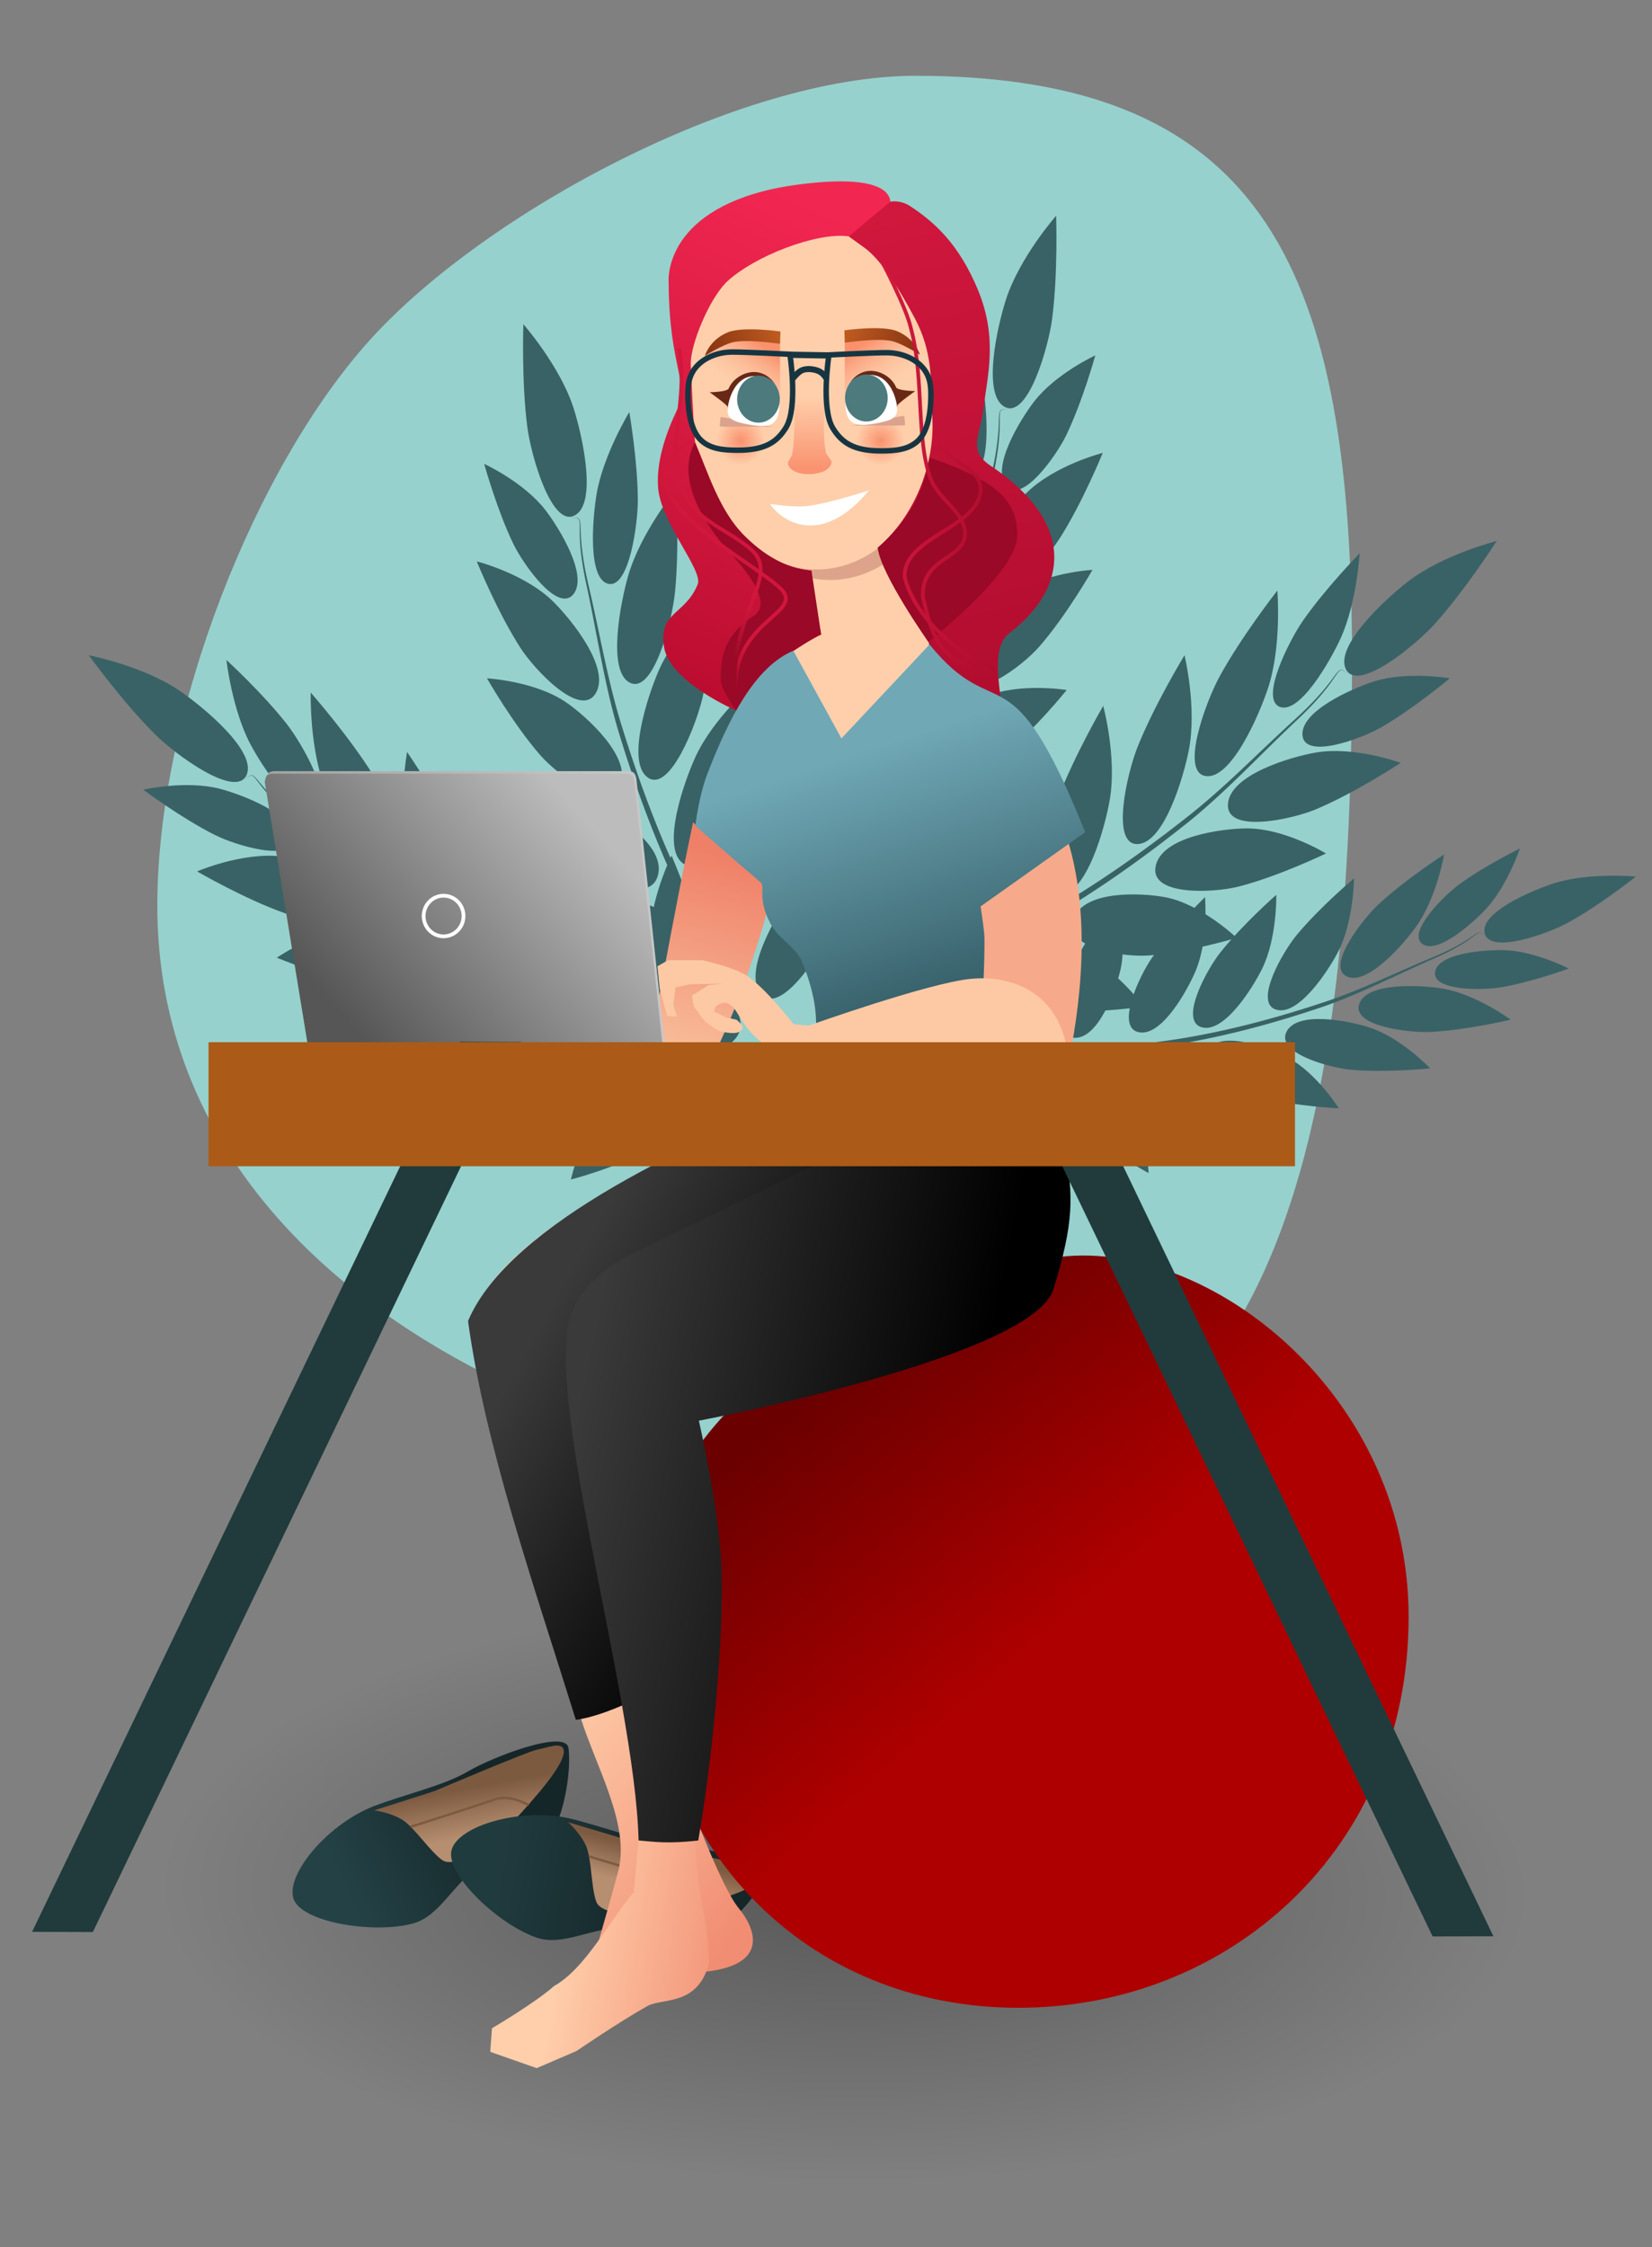 <svg width="125mm" height="170mm" viewBox="0 0 125 170" xmlns:xlink="http://www.w3.org/1999/xlink" xmlns="http://www.w3.org/2000/svg"><rect x="0" y="0" width="125" height="170" fill="#808080" stroke="none"/><defs><linearGradient id="r"><stop style="stop-color:#ffcfab;stop-opacity:1" offset="0"/><stop style="stop-color:#f18d73;stop-opacity:1" offset="1"/></linearGradient><linearGradient id="s"><stop style="stop-color:#3a3a3a;stop-opacity:1" offset="0"/><stop style="stop-color:#010101;stop-opacity:1" offset="1"/></linearGradient><linearGradient xlink:href="#a" id="u" x1="89.99" y1="90.551" x2="87.698" y2="99.11" gradientUnits="userSpaceOnUse" gradientTransform="translate(-48.86 -40.105)"/><linearGradient id="a"><stop style="stop-color:#ef8068;stop-opacity:1" offset="0"/><stop style="stop-color:#f8bc99;stop-opacity:1" offset="1"/></linearGradient><linearGradient id="b"><stop style="stop-color:#fa916e;stop-opacity:1" offset="0"/><stop style="stop-color:#fa916d;stop-opacity:0" offset="1"/></linearGradient><linearGradient xlink:href="#c" id="z" gradientUnits="userSpaceOnUse" gradientTransform="matrix(1.089 0 0 1 -12.484 -8.555)" x1="75.158" y1="29.642" x2="76.529" y2="27.833"/><linearGradient id="c"><stop style="stop-color:#fac7a4;stop-opacity:0" offset="0"/><stop style="stop-color:#fa916d;stop-opacity:1" offset="1"/></linearGradient><linearGradient xlink:href="#d" id="A" gradientUnits="userSpaceOnUse" gradientTransform="matrix(-1 0 0 1 151.258 -8.555)" x1="79.722" y1="27.136" x2="83.046" y2="28.211"/><linearGradient id="d"><stop style="stop-color:#bf5c21;stop-opacity:1" offset="0"/><stop style="stop-color:#863211;stop-opacity:1" offset="1"/></linearGradient><linearGradient xlink:href="#e" id="B" x1="54.267" y1="29.689" x2="54.256" y2="26.555" gradientUnits="userSpaceOnUse"/><linearGradient id="e"><stop style="stop-color:#fa9370;stop-opacity:1" offset="0"/><stop style="stop-color:#ffcfab;stop-opacity:1" offset="1"/></linearGradient><linearGradient xlink:href="#f" id="C" x1="54.703" y1="17.992" x2="45.442" y2="39.224" gradientUnits="userSpaceOnUse" gradientTransform="translate(-33.033 -5.137)"/><linearGradient id="f"><stop style="stop-color:#f22751;stop-opacity:1" offset="0"/><stop style="stop-color:#b80b2e;stop-opacity:1" offset="1"/></linearGradient><linearGradient xlink:href="#g" id="D" x1="66.963" y1="23.609" x2="72.001" y2="46.838" gradientUnits="userSpaceOnUse" gradientTransform="translate(-42.095 -10.826)"/><linearGradient id="g"><stop style="stop-color:#d1173d;stop-opacity:1" offset="0"/><stop style="stop-color:#af0c2e;stop-opacity:1" offset="1"/></linearGradient><linearGradient xlink:href="#g" id="E" gradientUnits="userSpaceOnUse" x1="57.394" y1="30.351" x2="62.194" y2="30.351" gradientTransform="translate(-32.694 -6.814)"/><linearGradient xlink:href="#h" id="F" gradientUnits="userSpaceOnUse" gradientTransform="matrix(1 0 0 -1 -40.61 63.332)" x1="58.218" y1="31.023" x2="58.265" y2="28.696"/><linearGradient id="h"><stop style="stop-color:#d1173d;stop-opacity:1" offset="0"/><stop style="stop-color:#9a0927;stop-opacity:1" offset="1"/></linearGradient><linearGradient xlink:href="#h" id="G" gradientUnits="userSpaceOnUse" gradientTransform="matrix(1 0 0 -1 -41.825 61.691)" x1="58.218" y1="31.023" x2="58.265" y2="28.696"/><linearGradient xlink:href="#g" id="H" x1="57.394" y1="30.351" x2="62.194" y2="30.351" gradientUnits="userSpaceOnUse" gradientTransform="translate(-32.981 -5.086)"/><linearGradient xlink:href="#i" id="I" x1="89.646" y1="97.835" x2="86.244" y2="87.544" gradientUnits="userSpaceOnUse" gradientTransform="translate(-43.69 -40.709)"/><linearGradient id="i"><stop style="stop-color:#39636d;stop-opacity:1" offset="0"/><stop style="stop-color:#70a8b6;stop-opacity:1" offset="1"/></linearGradient><linearGradient xlink:href="#j" id="J" x1="64.957" y1="88.048" x2="79.957" y2="88.165" gradientUnits="userSpaceOnUse" gradientTransform="matrix(1.001 0 0 1.009 -.041 -.79)"/><linearGradient id="j"><stop style="stop-color:#a4a4a4;stop-opacity:1" offset="0"/><stop style="stop-color:#c7c7c7;stop-opacity:1" offset="1"/></linearGradient><linearGradient xlink:href="#k" id="K" gradientUnits="userSpaceOnUse" x1="68.615" y1="99.204" x2="78.905" y2="90.083" gradientTransform="translate(-.056 .136)"/><linearGradient id="k"><stop style="stop-color:#565656;stop-opacity:1" offset="0"/><stop style="stop-color:#bcbcbc;stop-opacity:1" offset="1"/></linearGradient><linearGradient xlink:href="#l" id="L" x1="85.847" y1="100.357" x2="82.352" y2="100.225" gradientUnits="userSpaceOnUse" gradientTransform="matrix(1 0 0 1.26 0 -26.202)"/><linearGradient id="l"><stop style="stop-color:#9f9f9f;stop-opacity:1" offset="0"/><stop style="stop-color:#bcbcbc;stop-opacity:1" offset="1"/></linearGradient><linearGradient xlink:href="#c" id="x" gradientUnits="userSpaceOnUse" gradientTransform="matrix(1.089 0 0 1 -12.484 -8.555)" x1="75.158" y1="29.642" x2="76.529" y2="27.833"/><linearGradient xlink:href="#d" id="y" gradientUnits="userSpaceOnUse" gradientTransform="matrix(-1 0 0 1 151.258 -8.555)" x1="79.722" y1="27.136" x2="83.046" y2="28.211"/><linearGradient id="q"><stop style="stop-color:#6a0000;stop-opacity:1" offset="0"/><stop style="stop-color:#ae0000;stop-opacity:1" offset="1"/></linearGradient><linearGradient id="m"><stop style="stop-color:#000;stop-opacity:.31" offset="0"/><stop style="stop-color:#000;stop-opacity:0" offset="1"/></linearGradient><linearGradient id="t"><stop style="stop-color:#000;stop-opacity:1" offset="0"/><stop style="stop-color:#3a3a3a;stop-opacity:1" offset="1"/></linearGradient><linearGradient id="o"><stop style="stop-color:#7c5a40;stop-opacity:1" offset="0"/><stop style="stop-color:#b68e70;stop-opacity:1" offset="1"/></linearGradient><linearGradient xlink:href="#n" id="N" x1="129.712" y1="200.074" x2="109.168" y2="159.656" gradientUnits="userSpaceOnUse"/><linearGradient id="n"><stop style="stop-color:#244246;stop-opacity:1" offset="0"/><stop style="stop-color:#152629;stop-opacity:1" offset="1"/></linearGradient><linearGradient xlink:href="#o" id="O" x1="121.255" y1="158.528" x2="111.093" y2="167.633" gradientUnits="userSpaceOnUse"/><linearGradient xlink:href="#p" id="P" gradientUnits="userSpaceOnUse" x1="129.712" y1="200.074" x2="109.168" y2="159.656" gradientTransform="matrix(-.129 -.094 -.094 .129 73.517 99.295)"/><linearGradient id="p"><stop style="stop-color:#203b3e;stop-opacity:1" offset="0"/><stop style="stop-color:#152629;stop-opacity:1" offset="1"/></linearGradient><linearGradient xlink:href="#o" id="Q" x1="25.786" y1="98.132" x2="26.384" y2="99.682" gradientUnits="userSpaceOnUse" gradientTransform="translate(17.164 10.108)"/><linearGradient xlink:href="#q" id="R" x1="42.101" y1="65.518" x2="51.944" y2="76.899" gradientUnits="userSpaceOnUse" gradientTransform="matrix(1.72 0 0 1.72 -12.681 -7.983)"/><linearGradient xlink:href="#r" id="S" x1="28.923" y1="90.109" x2="39.291" y2="98.646" gradientUnits="userSpaceOnUse"/><linearGradient xlink:href="#s" id="T" x1="65.785" y1="74.592" x2="77.935" y2="81.82" gradientUnits="userSpaceOnUse" gradientTransform="translate(-35.834 -2.307)"/><linearGradient xlink:href="#r" id="U" x1="31.741" y1="98.51" x2="40.268" y2="100.112" gradientUnits="userSpaceOnUse" gradientTransform="matrix(1.609 0 0 1.72 -7.312 -3.776)"/><linearGradient xlink:href="#t" id="V" x1="100.543" y1="80.436" x2="82.549" y2="76.437" gradientUnits="userSpaceOnUse" gradientTransform="matrix(1.609 0 0 1.72 -86.546 -12.535)"/><radialGradient xlink:href="#b" id="v" cx="75.923" cy="32.846" fx="75.923" fy="32.846" r="1.064" gradientTransform="matrix(1 0 0 1.022 -24.687 -5.086)" gradientUnits="userSpaceOnUse"/><radialGradient xlink:href="#b" id="w" cx="75.923" cy="32.846" fx="75.923" fy="32.846" r="1.064" gradientTransform="matrix(1 0 0 1.022 -18.536 -5.067)" gradientUnits="userSpaceOnUse"/><radialGradient xlink:href="#m" id="M" cx="37" cy="95.986" fx="37" fy="95.986" r="48.012" gradientTransform="matrix(1.076 0 0 .456 25.42 95.7)" gradientUnits="userSpaceOnUse"/></defs><g transform="translate(-1.587 3.175)"><path style="display:inline;fill:#96d1cd;fill-opacity:1;stroke-width:.32" d="M68.668 41.818c0 17.002-1.963 36.279-17.426 36.279-15.464 0-35.131-8.458-35.131-25.46 0-8.501 4.333-19.364 9.4-24.935 5.067-5.57 16.227-11.567 23.958-11.567 15.464 0 19.2 8.681 19.2 25.683z" transform="matrix(1.72 0 0 1.72 -14.22 -25.193)"/><g style="display:inline;fill:#396266;fill-opacity:1"><path style="fill:#396266;fill-opacity:1;stroke-width:.491" d="M32.307 47.554c-.918-5.449-.614-12.255-.614-12.255s5.601 4.934 7.69 9.967c1.312 3.163 3.713 11.365.134 12.756-3.53 1.372-6.648-7.136-7.21-10.468z" transform="matrix(.494 0 0 .637 25.532 -1.13)"/><path style="fill:#396266;fill-opacity:1;stroke-width:.42" d="M30.138 61.359c-2.496-4.016-4.447-9.477-4.447-9.477s6.091 2.177 9.393 5.506c2.075 2.094 6.65 7.827 4.224 10.02-2.393 2.162-7.643-3.594-9.17-6.05z" transform="matrix(.494 0 0 .637 25.532 -1.13)"/><path style="fill:#396266;fill-opacity:1;stroke-width:.491" d="M31.252 73.745c-3.538-4.246-6.7-10.28-6.7-10.28s7.323 1.444 11.66 4.741c2.728 2.073 8.931 7.951 6.539 10.955-2.36 2.962-9.337-2.82-11.5-5.416zM34.303 86.5c-4.14-3.66-8.182-9.143-8.182-9.143s7.456.315 12.244 2.916c3.01 1.635 10.035 6.503 8.126 9.835-1.883 3.287-9.657-1.37-12.188-3.608zM39.664 99.281c-4.691-2.92-9.589-7.655-9.589-7.655s7.406-.93 12.56.838c3.24 1.112 10.976 4.744 9.648 8.347-1.31 3.554-9.75.255-12.619-1.53zM46.41 110.833c-5.054-2.234-10.566-6.236-10.566-6.236s7.202-1.958 12.553-.93c3.364.647 11.532 3.16 10.722 6.913-.799 3.703-9.618 1.619-12.708.253zM52.91 122.316c-5.492-.612-11.953-2.772-11.953-2.772s6.281-4.032 11.694-4.66c3.402-.394 11.948-.453 12.304 3.37.35 3.772-8.687 4.435-12.045 4.062z" transform="matrix(.494 0 0 .637 25.532 -1.13)"/><path style="fill:#396266;fill-opacity:1;stroke-width:.42" d="M49.226 56.117c-.039-4.729-1.31-10.386-1.31-10.386s-3.983 5.096-4.992 9.676c-.635 2.878-1.435 10.17 1.788 10.725 3.18.548 4.537-7.124 4.514-10.015z" transform="matrix(.494 0 0 .637 25.532 -1.13)"/><path style="fill:#396266;fill-opacity:1;stroke-width:.491" d="M54.909 67.179c.718-5.48.164-12.27.164-12.27s-5.416 5.136-7.318 10.242c-1.196 3.21-3.295 11.495.333 12.753 3.578 1.242 6.382-7.375 6.82-10.725zM59.152 79.589c1.542-5.307 2.024-12.102 2.024-12.102s-6.132 4.254-8.788 9.012c-1.669 2.991-5 10.861-1.606 12.656 3.349 1.77 7.427-6.322 8.37-9.566zM64.724 89.964c1.67-5.268 2.317-12.05 2.317-12.05s-6.234 4.105-9.003 8.797c-1.742 2.95-5.263 10.737-1.913 12.613 3.305 1.851 7.578-6.14 8.6-9.36zM71.22 98.131c1.974-5.161 3.015-11.894 3.015-11.894s-6.462 3.735-9.5 8.258c-1.91 2.843-5.88 10.412-2.644 12.48 3.191 2.04 7.923-5.688 9.13-8.844zM78.559 107.645c2.802-4.762 4.945-11.229 4.945-11.229s-6.992 2.611-10.738 6.568c-2.355 2.487-7.524 9.293-4.677 11.869 2.81 2.541 8.757-4.296 10.47-7.208z" transform="matrix(.494 0 0 .637 25.532 -1.13)"/><path style="fill:#396266;fill-opacity:1;fill-rule:nonzero;stroke:none;stroke-width:1px;stroke-linecap:butt;stroke-linejoin:miter;stroke-opacity:1" d="M38.299 58.255c.391 0 .81-.002 1.096.01.133.005.254.015.359.03.098.015.183.035.253.064.067.027.12.06.163.104.04.042.07.093.092.156a.992.992 0 0 1 .046.227c.01.088.014.191.016.314.003.236-.004.541.004.944.006.382.026.861.084 1.448.11 1.112.364 2.669.974 4.815.775 2.766 1.456 5.69 2.202 8.6.754 2.944 1.553 5.77 2.6 8.51 3.039 7.793 6.614 15.028 10.77 21.35 5.603 8.527 11.28 13.904 16.272 17.376l.286-.41.285-.411c-4.885-3.398-10.497-8.645-16.1-17.047-4.159-6.234-7.763-13.383-10.857-21.117-1.094-2.681-1.951-5.459-2.773-8.38-.812-2.885-1.563-5.797-2.403-8.554-.638-2.12-.921-3.658-1.06-4.754a19.993 19.993 0 0 1-.129-1.431c-.022-.4-.03-.705-.046-.943a3.16 3.16 0 0 0-.036-.322 1.001 1.001 0 0 0-.07-.241.48.48 0 0 0-.307-.269 1.284 1.284 0 0 0-.264-.051 4.293 4.293 0 0 0-.361-.02c-.307-.005-.685.002-1.096.002z" transform="matrix(.494 0 0 .637 25.532 -1.13)"/></g><g style="display:inline;fill:#396266;fill-opacity:1"><path style="fill:#396266;fill-opacity:1;stroke-width:.491" d="M32.307 47.554c-.918-5.449-.614-12.255-.614-12.255s5.601 4.934 7.69 9.967c1.312 3.163 3.713 11.365.134 12.756-3.53 1.372-6.648-7.136-7.21-10.468z" transform="matrix(-.494 0 0 .637 97.156 -9.338)"/><path style="fill:#396266;fill-opacity:1;stroke-width:.42" d="M30.138 61.359c-2.496-4.016-4.447-9.477-4.447-9.477s6.091 2.177 9.393 5.506c2.075 2.094 6.65 7.827 4.224 10.02-2.393 2.162-7.643-3.594-9.17-6.05z" transform="matrix(-.494 0 0 .637 97.156 -9.338)"/><path style="fill:#396266;fill-opacity:1;stroke-width:.491" d="M31.252 73.745c-3.538-4.246-6.7-10.28-6.7-10.28s7.323 1.444 11.66 4.741c2.728 2.073 8.931 7.951 6.539 10.955-2.36 2.962-9.337-2.82-11.5-5.416zM34.303 86.5c-4.14-3.66-8.182-9.143-8.182-9.143s7.456.315 12.244 2.916c3.01 1.635 10.035 6.503 8.126 9.835-1.883 3.287-9.657-1.37-12.188-3.608zM39.664 99.281c-4.691-2.92-9.589-7.655-9.589-7.655s7.406-.93 12.56.838c3.24 1.112 10.976 4.744 9.648 8.347-1.31 3.554-9.75.255-12.619-1.53zM46.41 110.833c-5.054-2.234-10.566-6.236-10.566-6.236s7.202-1.958 12.553-.93c3.364.647 11.532 3.16 10.722 6.913-.799 3.703-9.618 1.619-12.708.253zM52.91 122.316c-5.492-.612-11.953-2.772-11.953-2.772s6.281-4.032 11.694-4.66c3.402-.394 11.948-.453 12.304 3.37.35 3.772-8.687 4.435-12.045 4.062z" transform="matrix(-.494 0 0 .637 97.156 -9.338)"/><path style="fill:#396266;fill-opacity:1;stroke-width:.42" d="M49.226 56.117c-.039-4.729-1.31-10.386-1.31-10.386s-3.983 5.096-4.992 9.676c-.635 2.878-1.435 10.17 1.788 10.725 3.18.548 4.537-7.124 4.514-10.015z" transform="matrix(-.494 0 0 .637 97.156 -9.338)"/><path style="fill:#396266;fill-opacity:1;stroke-width:.491" d="M54.909 67.179c.718-5.48.164-12.27.164-12.27s-5.416 5.136-7.318 10.242c-1.196 3.21-3.295 11.495.333 12.753 3.578 1.242 6.382-7.375 6.82-10.725zM59.152 79.589c1.542-5.307 2.024-12.102 2.024-12.102s-6.132 4.254-8.788 9.012c-1.669 2.991-5 10.861-1.606 12.656 3.349 1.77 7.427-6.322 8.37-9.566zM64.724 89.964c1.67-5.268 2.317-12.05 2.317-12.05s-6.234 4.105-9.003 8.797c-1.742 2.95-5.263 10.737-1.913 12.613 3.305 1.851 7.578-6.14 8.6-9.36zM71.22 98.131c1.974-5.161 3.015-11.894 3.015-11.894s-6.462 3.735-9.5 8.258c-1.91 2.843-5.88 10.412-2.644 12.48 3.191 2.04 7.923-5.688 9.13-8.844zM78.559 107.645c2.802-4.762 4.945-11.229 4.945-11.229s-6.992 2.611-10.738 6.568c-2.355 2.487-7.524 9.293-4.677 11.869 2.81 2.541 8.757-4.296 10.47-7.208z" transform="matrix(-.494 0 0 .637 97.156 -9.338)"/><path style="fill:#396266;fill-opacity:1;fill-rule:nonzero;stroke:none;stroke-width:1px;stroke-linecap:butt;stroke-linejoin:miter;stroke-opacity:1" d="M38.299 58.255c.391 0 .81-.002 1.096.01.133.005.254.015.359.03.098.015.183.035.253.064.067.027.12.06.163.104.04.042.07.093.092.156a.992.992 0 0 1 .046.227c.01.088.014.191.016.314.003.236-.004.541.004.944.006.382.026.861.084 1.448.11 1.112.364 2.669.974 4.815.775 2.766 1.456 5.69 2.202 8.6.754 2.944 1.553 5.77 2.6 8.51 3.039 7.793 6.614 15.028 10.77 21.35 5.603 8.527 11.28 13.904 16.272 17.376l.286-.41.285-.411c-4.885-3.398-10.497-8.645-16.1-17.047-4.159-6.234-7.763-13.383-10.857-21.117-1.094-2.681-1.951-5.459-2.773-8.38-.812-2.885-1.563-5.797-2.403-8.554-.638-2.12-.921-3.658-1.06-4.754a19.993 19.993 0 0 1-.129-1.431c-.022-.4-.03-.705-.046-.943a3.16 3.16 0 0 0-.036-.322 1.001 1.001 0 0 0-.07-.241.48.48 0 0 0-.307-.269 1.284 1.284 0 0 0-.264-.051 4.293 4.293 0 0 0-.361-.02c-.307-.005-.685.002-1.096.002z" transform="matrix(-.494 0 0 .637 97.156 -9.338)"/></g><g style="display:inline;fill:#396266;fill-opacity:1"><path style="fill:#396266;fill-opacity:1;stroke-width:.491" d="M32.307 47.554c-.918-5.449-.614-12.255-.614-12.255s5.601 4.934 7.69 9.967c1.312 3.163 3.713 11.365.134 12.756-3.53 1.372-6.648-7.136-7.21-10.468z" transform="matrix(-.407 -.28 -.361 .525 140.476 28.097)"/><path style="fill:#396266;fill-opacity:1;stroke-width:.42" d="M30.138 61.359c-2.496-4.016-4.447-9.477-4.447-9.477s6.091 2.177 9.393 5.506c2.075 2.094 6.65 7.827 4.224 10.02-2.393 2.162-7.643-3.594-9.17-6.05z" transform="matrix(-.407 -.28 -.361 .525 140.476 28.097)"/><path style="fill:#396266;fill-opacity:1;stroke-width:.491" d="M31.252 73.745c-3.538-4.246-6.7-10.28-6.7-10.28s7.323 1.444 11.66 4.741c2.728 2.073 8.931 7.951 6.539 10.955-2.36 2.962-9.337-2.82-11.5-5.416zM34.303 86.5c-4.14-3.66-8.182-9.143-8.182-9.143s7.456.315 12.244 2.916c3.01 1.635 10.035 6.503 8.126 9.835-1.883 3.287-9.657-1.37-12.188-3.608zM39.664 99.281c-4.691-2.92-9.589-7.655-9.589-7.655s7.406-.93 12.56.838c3.24 1.112 10.976 4.744 9.648 8.347-1.31 3.554-9.75.255-12.619-1.53zM46.41 110.833c-5.054-2.234-10.566-6.236-10.566-6.236s7.202-1.958 12.553-.93c3.364.647 11.532 3.16 10.722 6.913-.799 3.703-9.618 1.619-12.708.253zM52.91 122.316c-5.492-.612-11.953-2.772-11.953-2.772s6.281-4.032 11.694-4.66c3.402-.394 11.948-.453 12.304 3.37.35 3.772-8.687 4.435-12.045 4.062z" transform="matrix(-.407 -.28 -.361 .525 140.476 28.097)"/><path style="fill:#396266;fill-opacity:1;stroke-width:.42" d="M49.226 56.117c-.039-4.729-1.31-10.386-1.31-10.386s-3.983 5.096-4.992 9.676c-.635 2.878-1.435 10.17 1.788 10.725 3.18.548 4.537-7.124 4.514-10.015z" transform="matrix(-.407 -.28 -.361 .525 140.476 28.097)"/><path style="fill:#396266;fill-opacity:1;stroke-width:.491" d="M54.909 67.179c.718-5.48.164-12.27.164-12.27s-5.416 5.136-7.318 10.242c-1.196 3.21-3.295 11.495.333 12.753 3.578 1.242 6.382-7.375 6.82-10.725zM59.152 79.589c1.542-5.307 2.024-12.102 2.024-12.102s-6.132 4.254-8.788 9.012c-1.669 2.991-5 10.861-1.606 12.656 3.349 1.77 7.427-6.322 8.37-9.566zM64.724 89.964c1.67-5.268 2.317-12.05 2.317-12.05s-6.234 4.105-9.003 8.797c-1.742 2.95-5.263 10.737-1.913 12.613 3.305 1.851 7.578-6.14 8.6-9.36zM71.22 98.131c1.974-5.161 3.015-11.894 3.015-11.894s-6.462 3.735-9.5 8.258c-1.91 2.843-5.88 10.412-2.644 12.48 3.191 2.04 7.923-5.688 9.13-8.844zM78.559 107.645c2.802-4.762 4.945-11.229 4.945-11.229s-6.992 2.611-10.738 6.568c-2.355 2.487-7.524 9.293-4.677 11.869 2.81 2.541 8.757-4.296 10.47-7.208z" transform="matrix(-.407 -.28 -.361 .525 140.476 28.097)"/><path style="fill:#396266;fill-opacity:1;fill-rule:nonzero;stroke:none;stroke-width:1px;stroke-linecap:butt;stroke-linejoin:miter;stroke-opacity:1" d="M38.299 58.255c.391 0 .81-.002 1.096.01.133.005.254.015.359.03.098.015.183.035.253.064.067.027.12.06.163.104.04.042.07.093.092.156a.992.992 0 0 1 .046.227c.01.088.014.191.016.314.003.236-.004.541.004.944.006.382.026.861.084 1.448.11 1.112.364 2.669.974 4.815.775 2.766 1.456 5.69 2.202 8.6.754 2.944 1.553 5.77 2.6 8.51 3.039 7.793 6.614 15.028 10.77 21.35 5.603 8.527 11.28 13.904 16.272 17.376l.286-.41.285-.411c-4.885-3.398-10.497-8.645-16.1-17.047-4.159-6.234-7.763-13.383-10.857-21.117-1.094-2.681-1.951-5.459-2.773-8.38-.812-2.885-1.563-5.797-2.403-8.554-.638-2.12-.921-3.658-1.06-4.754a19.993 19.993 0 0 1-.129-1.431c-.022-.4-.03-.705-.046-.943a3.16 3.16 0 0 0-.036-.322 1.001 1.001 0 0 0-.07-.241.48.48 0 0 0-.307-.269 1.284 1.284 0 0 0-.264-.051 4.293 4.293 0 0 0-.361-.02c-.307-.005-.685.002-1.096.002z" transform="matrix(-.407 -.28 -.361 .525 140.476 28.097)"/></g><g style="display:inline;fill:#396266;fill-opacity:1"><path style="fill:#396266;fill-opacity:1;stroke-width:.491" d="M32.307 47.554c-.918-5.449-.614-12.255-.614-12.255s5.601 4.934 7.69 9.967c1.312 3.163 3.713 11.365.134 12.756-3.53 1.372-6.648-7.136-7.21-10.468z" transform="matrix(-.279 -.325 -.407 .302 148.575 62.783)"/><path style="fill:#396266;fill-opacity:1;stroke-width:.42" d="M30.138 61.359c-2.496-4.016-4.447-9.477-4.447-9.477s6.091 2.177 9.393 5.506c2.075 2.094 6.65 7.827 4.224 10.02-2.393 2.162-7.643-3.594-9.17-6.05z" transform="matrix(-.279 -.325 -.407 .302 148.575 62.783)"/><path style="fill:#396266;fill-opacity:1;stroke-width:.491" d="M31.252 73.745c-3.538-4.246-6.7-10.28-6.7-10.28s7.323 1.444 11.66 4.741c2.728 2.073 8.931 7.951 6.539 10.955-2.36 2.962-9.337-2.82-11.5-5.416zM34.303 86.5c-4.14-3.66-8.182-9.143-8.182-9.143s7.456.315 12.244 2.916c3.01 1.635 10.035 6.503 8.126 9.835-1.883 3.287-9.657-1.37-12.188-3.608zM39.664 99.281c-4.691-2.92-9.589-7.655-9.589-7.655s7.406-.93 12.56.838c3.24 1.112 10.976 4.744 9.648 8.347-1.31 3.554-9.75.255-12.619-1.53zM46.41 110.833c-5.054-2.234-10.566-6.236-10.566-6.236s7.202-1.958 12.553-.93c3.364.647 11.532 3.16 10.722 6.913-.799 3.703-9.618 1.619-12.708.253zM52.91 122.316c-5.492-.612-11.953-2.772-11.953-2.772s6.281-4.032 11.694-4.66c3.402-.394 11.948-.453 12.304 3.37.35 3.772-8.687 4.435-12.045 4.062z" transform="matrix(-.279 -.325 -.407 .302 148.575 62.783)"/><path style="fill:#396266;fill-opacity:1;stroke-width:.42" d="M49.226 56.117c-.039-4.729-1.31-10.386-1.31-10.386s-3.983 5.096-4.992 9.676c-.635 2.878-1.435 10.17 1.788 10.725 3.18.548 4.537-7.124 4.514-10.015z" transform="matrix(-.279 -.325 -.407 .302 148.575 62.783)"/><path style="fill:#396266;fill-opacity:1;stroke-width:.491" d="M54.909 67.179c.718-5.48.164-12.27.164-12.27s-5.416 5.136-7.318 10.242c-1.196 3.21-3.295 11.495.333 12.753 3.578 1.242 6.382-7.375 6.82-10.725zM59.152 79.589c1.542-5.307 2.024-12.102 2.024-12.102s-6.132 4.254-8.788 9.012c-1.669 2.991-5 10.861-1.606 12.656 3.349 1.77 7.427-6.322 8.37-9.566zM64.724 89.964c1.67-5.268 2.317-12.05 2.317-12.05s-6.234 4.105-9.003 8.797c-1.742 2.95-5.263 10.737-1.913 12.613 3.305 1.851 7.578-6.14 8.6-9.36zM71.22 98.131c1.974-5.161 3.015-11.894 3.015-11.894s-6.462 3.735-9.5 8.258c-1.91 2.843-5.88 10.412-2.644 12.48 3.191 2.04 7.923-5.688 9.13-8.844zM78.559 107.645c2.802-4.762 4.945-11.229 4.945-11.229s-6.992 2.611-10.738 6.568c-2.355 2.487-7.524 9.293-4.677 11.869 2.81 2.541 8.757-4.296 10.47-7.208z" transform="matrix(-.279 -.325 -.407 .302 148.575 62.783)"/><path style="fill:#396266;fill-opacity:1;fill-rule:nonzero;stroke:none;stroke-width:1px;stroke-linecap:butt;stroke-linejoin:miter;stroke-opacity:1" d="M38.299 58.255c.391 0 .81-.002 1.096.01.133.005.254.015.359.03.098.015.183.035.253.064.067.027.12.06.163.104.04.042.07.093.092.156a.992.992 0 0 1 .046.227c.01.088.014.191.016.314.003.236-.004.541.004.944.006.382.026.861.084 1.448.11 1.112.364 2.669.974 4.815.775 2.766 1.456 5.69 2.202 8.6.754 2.944 1.553 5.77 2.6 8.51 3.039 7.793 6.614 15.028 10.77 21.35 5.603 8.527 11.28 13.904 16.272 17.376l.286-.41.285-.411c-4.885-3.398-10.497-8.645-16.1-17.047-4.159-6.234-7.763-13.383-10.857-21.117-1.094-2.681-1.951-5.459-2.773-8.38-.812-2.885-1.563-5.797-2.403-8.554-.638-2.12-.921-3.658-1.06-4.754a19.993 19.993 0 0 1-.129-1.431c-.022-.4-.03-.705-.046-.943a3.16 3.16 0 0 0-.036-.322 1.001 1.001 0 0 0-.07-.241.48.48 0 0 0-.307-.269 1.284 1.284 0 0 0-.264-.051 4.293 4.293 0 0 0-.361-.02c-.307-.005-.685.002-1.096.002z" transform="matrix(-.279 -.325 -.407 .302 148.575 62.783)"/></g><g style="display:inline;fill:#396266;fill-opacity:1"><path style="fill:#396266;fill-opacity:1;stroke-width:.491" d="M32.307 47.554c-.918-5.449-.614-12.255-.614-12.255s5.601 4.934 7.69 9.967c1.312 3.163 3.713 11.365.134 12.756-3.53 1.372-6.648-7.136-7.21-10.468z" transform="matrix(.391 -.302 .39 .504 -17.85 38.181)"/><path style="fill:#396266;fill-opacity:1;stroke-width:.42" d="M30.138 61.359c-2.496-4.016-4.447-9.477-4.447-9.477s6.091 2.177 9.393 5.506c2.075 2.094 6.65 7.827 4.224 10.02-2.393 2.162-7.643-3.594-9.17-6.05z" transform="matrix(.391 -.302 .39 .504 -17.85 38.181)"/><path style="fill:#396266;fill-opacity:1;stroke-width:.491" d="M31.252 73.745c-3.538-4.246-6.7-10.28-6.7-10.28s7.323 1.444 11.66 4.741c2.728 2.073 8.931 7.951 6.539 10.955-2.36 2.962-9.337-2.82-11.5-5.416zM34.303 86.5c-4.14-3.66-8.182-9.143-8.182-9.143s7.456.315 12.244 2.916c3.01 1.635 10.035 6.503 8.126 9.835-1.883 3.287-9.657-1.37-12.188-3.608zM39.664 99.281c-4.691-2.92-9.589-7.655-9.589-7.655s7.406-.93 12.56.838c3.24 1.112 10.976 4.744 9.648 8.347-1.31 3.554-9.75.255-12.619-1.53zM46.41 110.833c-5.054-2.234-10.566-6.236-10.566-6.236s7.202-1.958 12.553-.93c3.364.647 11.532 3.16 10.722 6.913-.799 3.703-9.618 1.619-12.708.253zM52.91 122.316c-5.492-.612-11.953-2.772-11.953-2.772s6.281-4.032 11.694-4.66c3.402-.394 11.948-.453 12.304 3.37.35 3.772-8.687 4.435-12.045 4.062z" transform="matrix(.391 -.302 .39 .504 -17.85 38.181)"/><path style="fill:#396266;fill-opacity:1;stroke-width:.42" d="M49.226 56.117c-.039-4.729-1.31-10.386-1.31-10.386s-3.983 5.096-4.992 9.676c-.635 2.878-1.435 10.17 1.788 10.725 3.18.548 4.537-7.124 4.514-10.015z" transform="matrix(.391 -.302 .39 .504 -17.85 38.181)"/><path style="fill:#396266;fill-opacity:1;stroke-width:.491" d="M54.909 67.179c.718-5.48.164-12.27.164-12.27s-5.416 5.136-7.318 10.242c-1.196 3.21-3.295 11.495.333 12.753 3.578 1.242 6.382-7.375 6.82-10.725zM59.152 79.589c1.542-5.307 2.024-12.102 2.024-12.102s-6.132 4.254-8.788 9.012c-1.669 2.991-5 10.861-1.606 12.656 3.349 1.77 7.427-6.322 8.37-9.566zM64.724 89.964c1.67-5.268 2.317-12.05 2.317-12.05s-6.234 4.105-9.003 8.797c-1.742 2.95-5.263 10.737-1.913 12.613 3.305 1.851 7.578-6.14 8.6-9.36zM71.22 98.131c1.974-5.161 3.015-11.894 3.015-11.894s-6.462 3.735-9.5 8.258c-1.91 2.843-5.88 10.412-2.644 12.48 3.191 2.04 7.923-5.688 9.13-8.844zM78.559 107.645c2.802-4.762 4.945-11.229 4.945-11.229s-6.992 2.611-10.738 6.568c-2.355 2.487-7.524 9.293-4.677 11.869 2.81 2.541 8.757-4.296 10.47-7.208z" transform="matrix(.391 -.302 .39 .504 -17.85 38.181)"/><path style="fill:#396266;fill-opacity:1;fill-rule:nonzero;stroke:none;stroke-width:1px;stroke-linecap:butt;stroke-linejoin:miter;stroke-opacity:1" d="M38.299 58.255c.391 0 .81-.002 1.096.01.133.005.254.015.359.03.098.015.183.035.253.064.067.027.12.06.163.104.04.042.07.093.092.156a.992.992 0 0 1 .046.227c.01.088.014.191.016.314.003.236-.004.541.004.944.006.382.026.861.084 1.448.11 1.112.364 2.669.974 4.815.775 2.766 1.456 5.69 2.202 8.6.754 2.944 1.553 5.77 2.6 8.51 3.039 7.793 6.614 15.028 10.77 21.35 5.603 8.527 11.28 13.904 16.272 17.376l.286-.41.285-.411c-4.885-3.398-10.497-8.645-16.1-17.047-4.159-6.234-7.763-13.383-10.857-21.117-1.094-2.681-1.951-5.459-2.773-8.38-.812-2.885-1.563-5.797-2.403-8.554-.638-2.12-.921-3.658-1.06-4.754a19.993 19.993 0 0 1-.129-1.431c-.022-.4-.03-.705-.046-.943a3.16 3.16 0 0 0-.036-.322 1.001 1.001 0 0 0-.07-.241.48.48 0 0 0-.307-.269 1.284 1.284 0 0 0-.264-.051 4.293 4.293 0 0 0-.361-.02c-.307-.005-.685.002-1.096.002z" transform="matrix(.391 -.302 .39 .504 -17.85 38.181)"/></g><path style="fill:url(#u);fill-opacity:1;stroke:none;stroke-width:.265px;stroke-linecap:butt;stroke-linejoin:miter;stroke-opacity:1" d="M43.163 52.048c-.527 2.028-1.338 4.648-2.525 7.074l-2.9-.047s1.22-6.72 1.94-10.102z" transform="matrix(1.72 0 0 1.72 -14.22 -25.193)"/><path style="fill:#f7aa8b;fill-opacity:1;stroke:none;stroke-width:.265px;stroke-linecap:butt;stroke-linejoin:miter;stroke-opacity:1" d="m99.977 90.154-4.184 2.785c.36 2.528.056 4.354.48 7.087l3.803.116c.696-3.356.881-6.965-.1-9.988z" transform="matrix(1.72 0 0 1.72 -89.695 -95.047)"/><path style="fill:#ffcfab;stroke-width:.165" d="M42.372 35.901h7.811V46.94h-7.81z" transform="matrix(1.72 0 0 1.72 -14.437 -24.207)"/><path style="display:inline;fill:#b87467;fill-opacity:.471;stroke-width:.274" d="M62.814 22.953a5.664 7.709 0 0 1-5.664 7.708 5.664 7.709 0 0 1-5.664-7.708 5.664 7.709 0 0 1 5.664-7.709 5.664 7.709 0 0 1 5.664 7.709z" transform="matrix(1.72 0 0 1.72 -33.895 -12.031)"/><path style="display:inline;fill:#ffcfab;stroke-width:.274" d="M60.24 26.451a5.664 7.709 0 0 1-5.663 7.709 5.664 7.709 0 0 1-5.664-7.709 5.664 7.709 0 0 1 5.664-7.708 5.664 7.709 0 0 1 5.663 7.708z" transform="matrix(1.72 0 0 1.72 -30.492 -18.846)"/><path style="fill:url(#v);stroke-width:.265" d="M52.3 28.481a1.064 1.087 0 0 1-1.064 1.088 1.064 1.087 0 0 1-1.064-1.088 1.064 1.087 0 0 1 1.064-1.087 1.064 1.087 0 0 1 1.064 1.087z" transform="matrix(1.72 0 0 1.72 -30.492 -18.846)"/><path style="fill:url(#w);stroke-width:.265" d="M58.451 28.5a1.064 1.087 0 0 1-1.064 1.088 1.064 1.087 0 0 1-1.064-1.087 1.064 1.087 0 0 1 1.064-1.088 1.064 1.087 0 0 1 1.064 1.088z" transform="matrix(1.72 0 0 1.72 -30.492 -18.846)"/><path style="fill:url(#x);stroke-width:.276" d="M68.457 19.226s.838-.356 1.29-.386c.598-.038 1.772.287 1.772.287v3.985h-3.135z" transform="matrix(1.72 0 0 1.72 -62.403 -10.055)"/><path style="fill:url(#y);fill-opacity:1;stroke-width:.265" d="M71.536 18.581s-1.653-.237-2.316.037c-.82.34-1.008 1.038-1.008 1.038s.801-.511 1.257-.607c.67-.14 2.05.078 2.05.078z" transform="matrix(1.72 0 0 1.72 -62.403 -10.055)"/><path style="fill:#dba38d;fill-opacity:1;fill-rule:nonzero;stroke:none;stroke-width:.265px;stroke-linecap:butt;stroke-linejoin:miter;stroke-opacity:1" d="M68.434 28.295c-.481-.048-1.907-.396-2.389-.444l-.02.206-.02.207c.482.047 1.948-.017 2.43.03z" transform="matrix(1.72 0 0 1.72 -57.487 -19.529)"/><path style="fill:#682815;fill-opacity:1;stroke-width:.265" d="M68.634 27.114c0 .686-.5 1.024-1.116 1.024-.53 0-1.058-.193-1.172-.744-.018-.09-.784-.632-.784-.632s.775-.01.841-.167c.177-.427.665-.723 1.115-.723.616 0 1.116.556 1.116 1.242z" transform="matrix(1.72 0 0 1.72 -57.487 -19.529)"/><path style="fill:#fff" d="M68.634 27.114c.036 1.123-.388 1.266-1.443 1.05-.682-.14-.954-.25-.79-.949.118-.5.447-1.166 1.142-1.166.695 0 1.068.347 1.091 1.065z" transform="matrix(1.72 0 0 1.72 -57.487 -19.529)"/><path style="fill:#4d7a7d;stroke-width:.265" d="M68.648 27.066a.938 1.033 0 0 1-.938 1.033.938 1.033 0 0 1-.937-1.033.938 1.033 0 0 1 .937-1.032.938 1.033 0 0 1 .938 1.032z" transform="matrix(1.72 0 0 1.72 -57.487 -19.529)"/><path style="fill:url(#z);stroke-width:.276" d="M68.457 19.226s.838-.356 1.29-.386c.598-.038 1.772.287 1.772.287v3.985h-3.135z" transform="matrix(-1.72 0 0 1.72 188.52 -10.143)"/><path style="fill:url(#A);fill-opacity:1;stroke-width:.265" d="M71.536 18.581s-1.653-.237-2.316.037c-.82.34-1.008 1.038-1.008 1.038s.801-.511 1.257-.607c.67-.14 2.05.078 2.05.078z" transform="matrix(-1.72 0 0 1.72 188.52 -10.143)"/><path style="fill:#dba38d;fill-opacity:1;fill-rule:nonzero;stroke:none;stroke-width:.265px;stroke-linecap:butt;stroke-linejoin:miter;stroke-opacity:1" d="M68.434 28.295c-.481-.048-1.907-.396-2.389-.444l-.02.206-.02.207c.482.047 1.948-.017 2.43.03z" transform="matrix(-1.72 0 0 1.72 183.604 -19.617)"/><path style="fill:#682815;fill-opacity:1;stroke-width:.265" d="M68.634 27.114c0 .686-.5 1.024-1.116 1.024-.53 0-1.058-.193-1.172-.744-.018-.09-.784-.632-.784-.632s.775-.01.841-.167c.177-.427.665-.723 1.115-.723.616 0 1.116.556 1.116 1.242z" transform="matrix(-1.72 0 0 1.72 183.604 -19.617)"/><path style="fill:#fff" d="M68.634 27.114c.036 1.123-.388 1.266-1.443 1.05-.682-.14-.954-.25-.79-.949.118-.5.447-1.166 1.142-1.166.695 0 1.068.347 1.091 1.065z" transform="matrix(-1.72 0 0 1.72 183.604 -19.617)"/><path style="fill:#4d7a7d;stroke-width:.265" d="M68.648 27.066a.938 1.033 0 0 1-.938 1.033.938 1.033 0 0 1-.937-1.033.938 1.033 0 0 1 .937-1.032.938 1.033 0 0 1 .938 1.032z" transform="matrix(-1.72 0 0 1.72 183.604 -19.617)"/><path style="fill:#fff;fill-opacity:1;stroke:none;stroke-width:.257;stroke-opacity:1" d="M52.526 31.279s1.012.147 1.518.103c.968-.084 2.83-.699 2.83-.699-2.021 2.456-3.772 1.444-4.348.596z" transform="matrix(1.72 0 0 1.72 -30.492 -18.846)"/><path style="fill:url(#B);fill-opacity:1;stroke-width:.165" d="M53.385 23.827h1.941s-.661 3.464-.35 5.16c.035.193.318.353.245.535-.149.372-.717.463-1.117.444-.29-.014-.67-.127-.777-.397-.067-.169.153-.333.182-.512.276-1.722-.124-5.23-.124-5.23z" transform="matrix(1.72 0 0 1.72 -30.492 -18.846)"/><path style="display:inline;fill:url(#C);fill-opacity:1;stroke:none;stroke-width:.265px;stroke-linecap:butt;stroke-linejoin:miter;stroke-opacity:1" d="m23.035 14.31 1.839-1.393c.078-1.533-3.872-.968-5.14-.704-4.91 1.071-4.62 4.115-4.62 4.115.015 3.801.963 4.402.336 5.682-.46.985-.89 2.214-.798 3.363.12 1.521 1.973 3.615 1.744 4.233-.544 1.359-1.72 1.198-1.487 2.751.233 1.553 3.197 2.818 3.197 2.818s.117-.635 1.156-1.77c.953-1.041 2.56-1.58 2.56-1.58s-.406-2.006-.425-2.813c-2.22-.267-2.474-1.003-3.35-1.954-.926-1.004-1.772-3.694-1.772-3.694-.072-.773-.19-3.464-.19-3.464s.194.854 0 0c.007-.871.788-2.775 1.558-3.565 1.226-1.17 4.03-2.228 5.392-2.026z" transform="matrix(1.72 0 0 1.72 26.185 -9.903)"/><path style="display:inline;fill:url(#D);fill-opacity:1;fill-rule:nonzero;stroke:none;stroke-width:.265px;stroke-linecap:butt;stroke-linejoin:miter;stroke-opacity:1" d="M24.869 12.783s.422-.099.884.206c1.016.672 2.135 1.631 2.989 3.727.854 2.097.388 3.766.233 5.086-.155 1.32-.777 1.942.427 2.68 3.625 2.5 3.246 5.28.777 7.22-1.002.662-.447 2.617-.272 4.31-1.826-1.446-2.84-2.904-3.373-3.87-.647-1.658-1.708-2.496-2.223-4.136 1.903-1.65 2.429-3.992 2.412-5.388-.039-2.136-.039-3.3-.776-4.698-.738-1.398-1.515-2.601-2.213-3.106l-.7-.505z" transform="matrix(1.72 0 0 1.72 26.185 -9.903)"/><path style="display:inline;fill:#9a0927;fill-opacity:1;stroke:none;stroke-width:.265px;stroke-linecap:butt;stroke-linejoin:miter;stroke-opacity:1" d="M30.446 27.525c-.094 1.661-3.912 4.617-3.912 4.617s-2.099-2.982-2.223-4.136c1.473-1.285 2.065-2.603 2.28-3.966 3.054 1.036 3.903 1.966 3.855 3.485z" transform="matrix(1.72 0 0 1.72 26.185 -9.903)"/><path style="fill:#9a0927;fill-opacity:1;stroke:none;stroke-width:.265px;stroke-linecap:butt;stroke-linejoin:miter;stroke-opacity:1" d="M16.275 23.364c-.85 1.56.31 3.513 1.595 4.928.598.66 1.827 2.096 1.024 2.685-1.277.825-1.476 1.713-1.496 2.76-.011.534.708 1.438.708 1.438s1.23-1.732 1.794-2.14c1.241-.899 1.935-1.224 1.923-1.21l-.426-2.813c-1.203-.11-2.17-.76-2.958-1.546-1.095-1.091-1.597-2.784-2.164-4.102Z" transform="matrix(1.72 0 0 1.72 26.185 -9.903)"/><path style="fill:none;stroke:url(#E);stroke-width:.165;stroke-linecap:butt;stroke-linejoin:miter;stroke-miterlimit:4;stroke-dasharray:none;stroke-opacity:.974" d="M26.988 23.385c.422.85 1.837 1.105 1.852 2.018.03 1.712-3.456 2.114-3.34 3.902.435 1.776 2.417 3.447 3.969 4.068" transform="matrix(1.72 0 0 1.72 26.185 -9.903)"/><path style="fill:none;stroke:url(#F);stroke-width:.165;stroke-linecap:butt;stroke-linejoin:miter;stroke-miterlimit:4;stroke-dasharray:none;stroke-opacity:.974" d="M18.123 34.965c-.654-3.878 3.275-3.998 1.82-5.254-1.787-1.542-7.316-4.188-3.85-6.413" transform="matrix(1.72 0 0 1.72 26.185 -9.903)"/><path style="fill:none;stroke:url(#G);stroke-width:.165;stroke-linecap:butt;stroke-linejoin:miter;stroke-miterlimit:4;stroke-dasharray:none;stroke-opacity:.974" d="M18.123 34.965c-.654-3.878 2.059-5.638.604-6.894-1.37-1.184-3.132-1.278-3.319-4.118-.056-.86.523-3.294.148-4.728" transform="matrix(1.72 0 0 1.72 26.185 -9.903)"/><path style="fill:none;stroke:url(#H);stroke-width:.165;stroke-linecap:butt;stroke-linejoin:miter;stroke-miterlimit:4;stroke-dasharray:none;stroke-opacity:.974" d="M24.485 15.39s1.087 2.04 1.29 2.977c.603 2.218.192 5.063.926 6.747.421.85 1.462 1.38 1.455 2.282-.008 1.122-1.967 1.023-1.852 2.811.435 1.776.664 2.488 2.216 3.109" transform="matrix(1.72 0 0 1.72 26.185 -9.903)"/><path style="fill:url(#I);fill-opacity:1;stroke:none;stroke-width:.265px;stroke-linecap:butt;stroke-linejoin:miter;stroke-opacity:1" d="m44.216 40.851 2.116 3.857 3.877-4.13c3.013 3.7 3.51-.052 6.847 8.256L52.3 52.207l.009-1.009s.31 1.81.316 2.3c.013 1.059-.101 3.174-.101 3.174l-7.54 3.076-.034-.827c.53-1.582.206-3.018-.343-4.373-.273-.677-1.058-1.025-1.393-1.688-.526-.973-.394-1.67-.148-2.669 0 .034-.12.592-.104 1.213.012.496-.143-.33-.143-.33-.976-.828-2.912-2.522-2.912-2.522s.149-1.365.57-2.397c.888-2.284 2.042-4.59 3.738-5.304z" transform="matrix(1.72 0 0 1.72 -14.437 -24.207)"/><g style="fill:none;fill-opacity:1;stroke:#173541;stroke-opacity:1"><path style="fill:none;fill-opacity:1;stroke:#173541;stroke-width:.24;stroke-opacity:1" d="M77.44 31.573c-.397.647-.933.996-2.113.996-.602 0-1.26-.037-1.689-.506-.37-.405-.492-1.15-.507-1.76-.01-.465-.018-.928.324-1.356.341-.428.959-.698 1.635-.698.611 0 2.525.099 2.525.099s.366 2.341-.175 3.225zM79.505 31.602c.396.647.933.997 2.112.997.603 0 1.261-.038 1.69-.506.37-.406.492-1.15.506-1.761.01-.465.018-.928-.323-1.356-.342-.428-.959-.698-1.635-.698-.611 0-2.525.099-2.525.099s-.366 2.342.175 3.225z" transform="matrix(1.72 0 0 1.72 -72.14 -25.131)"/><path style="fill:none;fill-opacity:1;stroke:#173541;stroke-width:.275px;stroke-linecap:butt;stroke-linejoin:miter;stroke-opacity:1" d="m77.625 28.37 1.699.029" transform="matrix(1.72 0 0 1.72 -72.14 -25.131)"/><path style="fill:none;fill-opacity:1;stroke:#173541;stroke-width:.265px;stroke-linecap:butt;stroke-linejoin:miter;stroke-opacity:1" d="M77.724 29.431c.303-.35.406-.428.736-.432" transform="matrix(1.72 0 0 1.72 -72.14 -25.131)"/><path style="fill:none;fill-opacity:1;stroke:#173541;stroke-width:.266px;stroke-linecap:butt;stroke-linejoin:miter;stroke-opacity:1" d="M79.23 29.417c-.122-.169-.252-.4-.802-.42" transform="matrix(1.72 0 0 1.72 -72.14 -25.131)"/></g><path style="fill:#fdc9a4;fill-opacity:1;stroke:none;stroke-width:.265px;stroke-linecap:butt;stroke-linejoin:miter;stroke-opacity:1" d="m56.204 59.537-12.17-.132c-1.822-.808-2.042-1.507-2.481-2.158-.438-.65-.893-.157-.893-.157l-.066.199.53.264.462.1s.33.25.265.396c-.122.275-.599.194-.893.132-.306-.063-.794-.496-.794-.496l-.463-.628-.066-.463.727-.463.629-.066-1.455.033-.629.132-.099.794.165.496-.43-.033-.33-1.19-.1-.993.464-.264h1.52s1.348.298 1.92.661c.841.536 2.083 2.15 2.083 2.15l.661.066s5.28-1.883 7.14-2.06c1.88-.18 4.08.656 4.303 3.68z" transform="matrix(1.72 0 0 1.72 -14.22 -25.193)"/><path style="fill:url(#J);fill-opacity:1;stroke:none;stroke-width:.166" d="M64.686 87.932c.059-.057.234-.07.234-.07h15.485s.233-.016.328.07c.095.086.12.287.12.287l1.32 12.388-15.59-.047-2-12.325s.027-.229.103-.303z" transform="matrix(1.72 0 0 1.72 -89.324 -95.956)"/><path style="fill:url(#K);fill-opacity:1;stroke:none;stroke-width:.165" d="M64.606 88.044c.059-.056.234-.07.234-.07h15.47s.232-.015.327.07c.095.086.12.285.12.285l1.319 12.274-15.576-.047-1.997-12.212s.027-.226.103-.3z" transform="matrix(1.72 0 0 1.72 -89.324 -95.956)"/><path style="fill:url(#L);fill-opacity:1;stroke-width:.212" d="m82.106 99.875 4.464-.013-.047.744-4.356-.008z" transform="matrix(1.72 0 0 1.72 -89.324 -95.956)"/><path style="fill:none;stroke:#fff;stroke-width:.165" d="M36.943 85.721a.876.893 0 0 1-.877.893.876.893 0 0 1-.876-.893.876.893 0 0 1 .876-.893.876.893 0 0 1 .877.893z" transform="matrix(1.72 0 0 1.72 -26.883 -81.312)"/><ellipse style="fill:url(#M);fill-opacity:1;stroke:none;stroke-width:.128;stroke-opacity:1" cx="65.217" cy="139.458" rx="51.641" ry="21.887" transform="matrix(1 .007 .002 1 0 0)"/><path style="fill:url(#N);fill-opacity:1;stroke:none;stroke-width:.265px;stroke-linecap:butt;stroke-linejoin:miter;stroke-opacity:1" d="M104.545 130.962c-3.824 3.612-10.62 14.76-11.125 22.955-.242 3.923 7.64 11.803 10.264 18.32 2.973 7.384.055 17.033 4.859 23.38 6.65 8.788 23.044 17.814 29.325 15.27 6.53-2.646 6.46-21.381-.762-33.902-5.121-8.497-11.866-16.554-14.777-23.95-2.91-7.396-13.96-25.684-17.784-22.073z" transform="matrix(-.216 -.169 -.169 .216 89.313 118.446)"/><path style="fill:url(#O);fill-opacity:1;stroke:none;stroke-width:.265px;stroke-linecap:butt;stroke-linejoin:miter;stroke-opacity:1" d="M105.341 132.13c-3.007 2.273-1.947 15.944-1.343 23.901.107 8.858 4.749 20.427 8.728 20.746 3.98.319 11.73-2.385 15.71-1.947 3.981.438 7.722 2.753 7.722 2.753l-9.87-14.502s-13.599-24.648-15.307-26.52c-1.709-1.873-3.822-5.806-5.64-4.432z" transform="matrix(-.216 -.169 -.169 .216 89.313 118.446)"/><path style="fill:none;stroke:#7e5a40;stroke-width:.665;stroke-linecap:round;stroke-linejoin:miter;stroke-miterlimit:4;stroke-dasharray:none;stroke-opacity:1" d="M103.73 150.19s5.707.837 7.99 4.364c4.347 6.72 13.494 20.074 13.494 20.074l.067.068" transform="matrix(-.216 -.169 -.169 .216 89.313 118.446)"/><path style="fill:url(#P);fill-opacity:1;stroke:none;stroke-width:.042px;stroke-linecap:butt;stroke-linejoin:miter;stroke-opacity:1" d="M47.747 106.357c.154.825-.017 2.9-.721 4.003-.338.528-2.093.804-3.043 1.398-1.077.672-1.607 2.19-2.822 2.557-1.682.508-4.642.132-5.213-.786-.593-.954 1.175-3.362 3.281-4.298 1.458-.614 3.084-1.019 4.154-1.699 1.07-.68 4.21-2 4.364-1.175z" transform="scale(1.72) rotate(36.294 80.032 73.434)"/><path style="fill:url(#Q);fill-opacity:1;stroke:none;stroke-width:.042px;stroke-linecap:butt;stroke-linejoin:miter;stroke-opacity:1" d="M47.535 106.433c.174.575-1.246 2.238-2.071 3.206-.846 1.132-2.53 2.187-3.073 1.855-.543-.333-1.288-1.41-1.842-1.727-.554-.317-1.254-.37-1.254-.37l2.634-.942s4.067-1.9 4.463-1.98c.396-.081 1.038-.39 1.143-.042z" transform="scale(1.72) rotate(36.294 80.032 73.434)"/><path style="fill:none;stroke:#7e5a40;stroke-width:.106;stroke-linecap:round;stroke-linejoin:miter;stroke-miterlimit:4;stroke-dasharray:none;stroke-opacity:1" d="M46.047 108.912s-.814-.428-1.44-.188a207.13 207.13 0 0 1-3.624 1.32l-.015.002" transform="scale(1.72) rotate(36.294 80.032 73.434)"/><path style="fill:url(#R);fill-opacity:1;stroke-width:.126" d="M108.172 119.136c0 17.61-13.604 29.591-29.532 29.591-15.927 0-28.147-11.98-28.147-29.59 0-17.612 17.135-23.874 29.614-26.921 11.467-2.8 28.065 9.31 28.065 26.92z"/><path style="fill:url(#S);fill-opacity:1;stroke:none;stroke-width:.091px;stroke-linecap:butt;stroke-linejoin:miter;stroke-opacity:1" d="M43.63 61.345c-5.564 2.084-14.543 5.483-16.475 9.814.809 5.52 3.164 11.673 5.147 17.62.733 2.199 2.354 4.752 1.767 6.792-.587 2.04-1.28 4.228-1.28 4.228l-2.732 2.668 3.457-.856s1.494-.184 2.22-.453c.725-.27 1.274-.878 2.09-1.158 3.439-.222 2.721-1.912 1.922-2.818-.8-.907-2.116-4.221-2.532-5.243-.416-1.021-1.233-6.176-1.6-9.582-.368-3.405-1.257-6.273-1.758-7.976 4.071-2.882 8.601-5.67 13.017-8.204v-6.04l-3.329-.755z" transform="matrix(1.609 0 0 1.72 -6.462 -25.951)"/><path style="fill:url(#T);fill-opacity:1;stroke:none;stroke-width:.091px;stroke-linecap:butt;stroke-linejoin:miter;stroke-opacity:1" d="M43.431 61.227c-5.564 2.085-14.485 5.792-16.418 10.123.81 5.52 3.088 11.595 5.07 17.543 1.771-.232 4.21-1.596 4.21-1.596s-.746-3.897-.782-6.172c-.368-3.405-1.065-5.082-1.566-6.784 4.072-2.882 8.602-5.67 13.018-8.205v-6.04l-3.432-.745z" transform="matrix(1.609 0 0 1.72 -6.462 -25.951)"/><path style="display:inline;fill:url(#U);fill-opacity:1;stroke:none;stroke-width:.142px;stroke-linecap:butt;stroke-linejoin:miter;stroke-opacity:1" d="m68.734 99.526 11.942-.062 1.142 5.165s.678 5.35-.93 10.515c-1.61 5.165-26.754 9.777-26.754 9.777s1.723 7.106 1.82 11.622c.136 6.246-.905 15.529-1.735 20.23-.09 3.182 1.016 6.002 1.016 9.285-.85 3.233-3.476 2.62-4.627 3.215-2.167 1.212-5.405 3.426-5.405 3.426l-3.006 1.291-3.513-1.23.127-1.783s3.302-1.947 4.698-3.197c2.352-1.317 4.103-4.795 6.046-7.128l.346-3.879c-.269-11.059-6.958-33.188-4.527-38.969 1.104-2.924 5.249-4.427 5.249-4.427l17.44-8.363z" transform="translate(0 -20.698)"/><path style="display:inline;fill:url(#V);fill-opacity:1;stroke:none;stroke-width:.142px;stroke-linecap:butt;stroke-linejoin:miter;stroke-opacity:1" d="m68.012 99.437 12.784-.062s1.23 3.927 1.424 5.182c.537 3.477.677 5.35-.931 10.515-1.609 5.165-26.823 9.936-26.823 9.936s1.63 7.013 1.727 11.529c.135 6.246-.941 15.529-1.771 20.23-2.348.275-3.431.084-4.516 0-.27-11.059-7.426-34.31-4.995-40.092 1.103-2.924 5.116-4.592 5.116-4.592l17.242-8.396z" transform="translate(0 -20.698)"/><path style="fill:#213b3c;fill-opacity:1;stroke-width:.14" d="m4.013 142.982 32.383-67.343 4.6.014-32.382 67.343ZM114.588 143.315 82.206 75.972l-4.6.014 32.382 67.343Z"/><path style="fill:#ab5b17;stroke-width:.259" d="M17.365 75.676h82.208v9.382H17.365Z"/></g></svg>